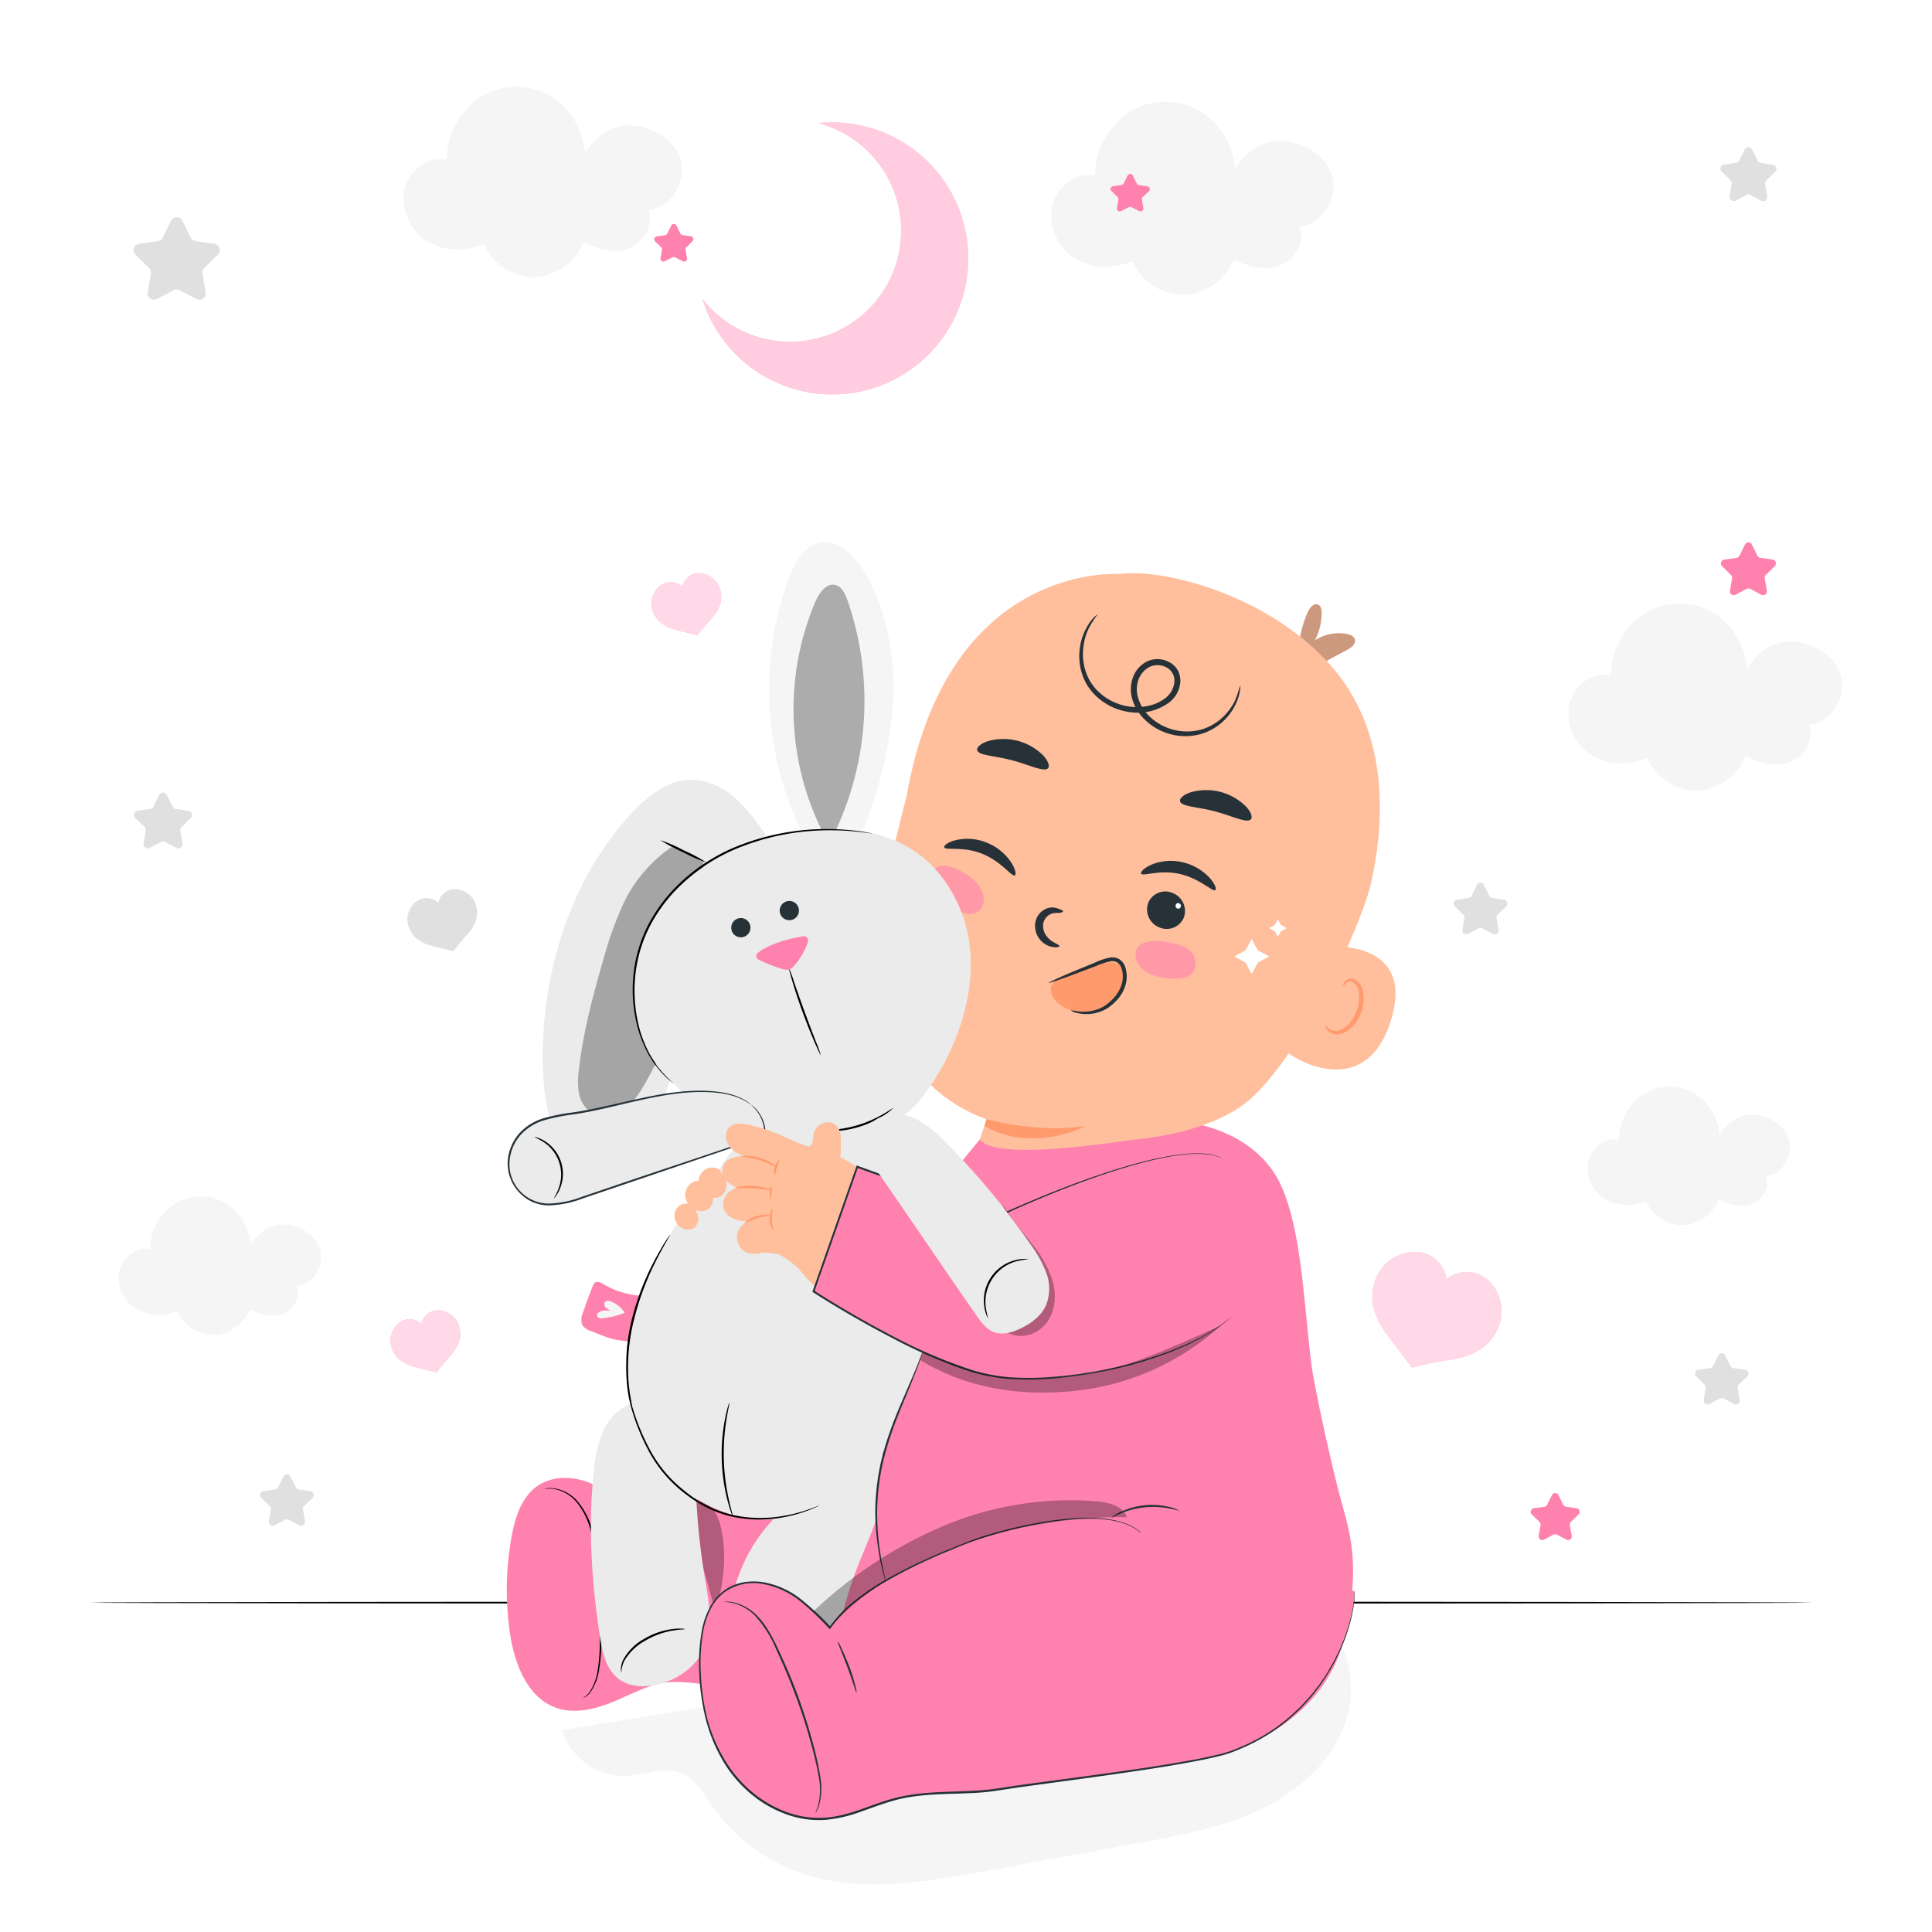 <svg class="animated" id="freepik_stories-happy-baby" xmlns="http://www.w3.org/2000/svg" viewBox="0 0 500 500" version="1.1" xmlns:xlink="http://www.w3.org/1999/xlink" xmlns:svgjs="http://svgjs.com/svgjs"><style>svg#freepik_stories-happy-baby:not(.animated) .animable {opacity: 0;}svg#freepik_stories-happy-baby.animated #freepik--background-complete--inject-2 {animation: 1s 1 forwards cubic-bezier(.36,-0.01,.5,1.38) slideLeft;animation-delay: 0s;}svg#freepik_stories-happy-baby.animated #freepik--Clouds--inject-2 {animation: 2.8s 1 forwards cubic-bezier(.36,-0.01,.5,1.38) fadeIn;animation-delay: -0.1s;opacity: 0}svg#freepik_stories-happy-baby.animated #freepik--Character--inject-2 {animation: 1s 1 forwards cubic-bezier(.36,-0.01,.5,1.38) zoomOut;animation-delay: 0s;}            @keyframes slideLeft {                0% {                    opacity: 0;                    transform: translateX(-30px);                }                100% {                    opacity: 1;                    transform: translateX(0);                }            }                    @keyframes fadeIn {                0% {                    opacity: 0;                }                100% {                    opacity: 1;                }            }                    @keyframes zoomOut {                0% {                    opacity: 0;                    transform: scale(1.5);                }                100% {                    opacity: 1;                    transform: scale(1);                }            }        </style><g id="freepik--background-complete--inject-2" class="animable" style="transform-origin: 253.739px 255.082px;"><path d="M338.57,416.28,145.42,447.75a17.05,17.05,0,0,0,17,11.87c4.51-.29,9.12-2.41,13.38-.91,4,1.39,6.23,5.41,8.64,8.85a46.92,46.92,0,0,0,23,17.25c15,5.17,31.52,2.36,47.16-.51l40.53-7.42c10.74-2,21.64-4,31.46-8.76s18.6-12.75,21.86-23.18S348.07,421.66,338.57,416.28Z" style="fill: rgb(245, 245, 245); transform-origin: 247.52px 451.985px;" id="ele7wo1s2849" class="animable"></path><path d="M344.93,46.34c-1-5.65-7.5-9.74-13-9.86s-9.13,2.52-12.26,7.25v.16A19.56,19.56,0,0,0,311,29a17.79,17.79,0,0,0-18.37-.19,19.83,19.83,0,0,0-9.26,16.73c-4.91-1.19-10.19,2.93-11.18,8.13A13.24,13.24,0,0,0,278.46,67c4.37,2.61,9.91,2.56,14.62.63a14.55,14.55,0,0,0,13.22,8.68,14.84,14.84,0,0,0,13-9.18c3.66,1.86,7.94,3,11.8,1.62s6.78-6.16,5.19-10.1C341.78,58.34,346,52,344.93,46.34Z" style="fill: rgb(245, 245, 245); transform-origin: 308.569px 51.33px;" id="el85uk1dzbws9" class="animable"></path><path d="M476.61,175.62c-1-5.47-7.27-9.44-12.58-9.56s-8.84,2.44-11.89,7v.15a19,19,0,0,0-8.42-14.45,17.26,17.26,0,0,0-17.81-.18,19.21,19.21,0,0,0-9,16.22c-4.76-1.16-9.88,2.83-10.83,7.88a12.82,12.82,0,0,0,6.07,12.9c4.24,2.53,9.61,2.47,14.17.61a14.1,14.1,0,0,0,12.81,8.41,14.39,14.39,0,0,0,12.62-8.9c3.54,1.81,7.7,2.94,11.44,1.57s6.57-6,5-9.79C473.56,187.26,477.61,181.09,476.61,175.62Z" style="fill: rgb(245, 245, 245); transform-origin: 441.349px 180.397px;" id="elmll28n5tupk" class="animable"></path><path d="M463.14,295.56c-.74-4.06-5.39-7-9.32-7.08s-6.54,1.81-8.8,5.21v.11a14.06,14.06,0,0,0-6.24-10.7A12.78,12.78,0,0,0,425.6,283,14.24,14.24,0,0,0,419,295c-3.52-.86-7.31,2.1-8,5.83a9.49,9.49,0,0,0,4.49,9.56,11.91,11.91,0,0,0,10.5.45,10.43,10.43,0,0,0,9.48,6.23,10.65,10.65,0,0,0,9.34-6.59c2.63,1.33,5.7,2.17,8.47,1.16s4.87-4.42,3.73-7.25C460.88,304.17,463.88,299.61,463.14,295.56Z" style="fill: rgb(245, 245, 245); transform-origin: 437.072px 299.145px;" id="elofwe7ufeiwe" class="animable"></path><path d="M83,324c-.74-4.05-5.38-7-9.31-7.08s-6.55,1.81-8.8,5.21v.11a14.07,14.07,0,0,0-6.23-10.7,12.8,12.8,0,0,0-13.19-.14,14.26,14.26,0,0,0-6.65,12c-3.52-.86-7.31,2.1-8,5.84a9.51,9.51,0,0,0,4.5,9.55,11.89,11.89,0,0,0,10.49.45,10.44,10.44,0,0,0,9.49,6.23,10.65,10.65,0,0,0,9.34-6.59c2.62,1.34,5.7,2.17,8.47,1.16s4.86-4.42,3.72-7.24C80.77,332.63,83.78,328.06,83,324Z" style="fill: rgb(245, 245, 245); transform-origin: 56.92px 327.555px;" id="elrqlu1q4bsj" class="animable"></path><path d="M176.34,42.21c-1-5.57-7.4-9.6-12.8-9.72s-9,2.48-12.1,7.15v.16a19.32,19.32,0,0,0-8.57-14.71,17.56,17.56,0,0,0-18.13-.19,19.56,19.56,0,0,0-9.13,16.51c-4.84-1.18-10.05,2.88-11,8a13.06,13.06,0,0,0,6.17,13.13c4.32,2.57,9.78,2.51,14.43.62a14.36,14.36,0,0,0,13,8.56,14.65,14.65,0,0,0,12.83-9.06c3.61,1.84,7.84,3,11.64,1.6s6.69-6.08,5.12-10C173.23,54.05,177.36,47.78,176.34,42.21Z" style="fill: rgb(245, 245, 245); transform-origin: 140.48px 47.097px;" id="elwbuuybw81qh" class="animable"></path><path d="M453.45,38.72l1.41,2.87a1.09,1.09,0,0,0,.81.58l3.16.46a1.08,1.08,0,0,1,.6,1.83l-2.29,2.23a1.06,1.06,0,0,0-.31,1l.54,3.15a1.07,1.07,0,0,1-1.55,1.13L453,50.43a1.1,1.1,0,0,0-1,0l-2.83,1.49a1.07,1.07,0,0,1-1.55-1.13l.54-3.15a1.08,1.08,0,0,0-.31-1l-2.29-2.23a1.07,1.07,0,0,1,.59-1.83l3.17-.46a1.05,1.05,0,0,0,.8-.58l1.42-2.87A1.07,1.07,0,0,1,453.45,38.72Z" style="fill: rgb(224, 224, 224); transform-origin: 452.489px 45.099px;" id="elg62upf4j3eu" class="animable"></path><path d="M43.18,205.76l1.46,3a1.11,1.11,0,0,0,.84.6l3.27.48a1.11,1.11,0,0,1,.62,1.89L47,214a1.11,1.11,0,0,0-.32,1l.56,3.26a1.11,1.11,0,0,1-1.61,1.17l-2.93-1.54a1.1,1.1,0,0,0-1,0l-2.93,1.54a1.11,1.11,0,0,1-1.61-1.17l.56-3.26a1.08,1.08,0,0,0-.31-1L35,211.7a1.11,1.11,0,0,1,.61-1.89l3.27-.48a1.08,1.08,0,0,0,.84-.6l1.46-3A1.11,1.11,0,0,1,43.18,205.76Z" style="fill: rgb(224, 224, 224); transform-origin: 42.184px 212.337px;" id="el61q1zzz0yqa" class="animable"></path><path d="M47.2,57.1l2.18,4.41a1.66,1.66,0,0,0,1.24.9l4.86.7a1.65,1.65,0,0,1,.91,2.81l-3.52,3.43a1.64,1.64,0,0,0-.47,1.46l.83,4.84a1.64,1.64,0,0,1-2.39,1.73L46.49,75.1a1.6,1.6,0,0,0-1.53,0l-4.35,2.28a1.64,1.64,0,0,1-2.39-1.73l.84-4.84a1.65,1.65,0,0,0-.48-1.46l-3.52-3.43A1.65,1.65,0,0,1,36,63.11l4.87-.7a1.68,1.68,0,0,0,1.24-.9l2.17-4.41A1.65,1.65,0,0,1,47.2,57.1Z" style="fill: rgb(224, 224, 224); transform-origin: 45.727px 66.897px;" id="elf8tp9wfot6d" class="animable"></path><path d="M75.21,382.18l1.35,2.73a1,1,0,0,0,.77.56l3,.44a1,1,0,0,1,.56,1.73l-2.18,2.13a1,1,0,0,0-.29.9l.51,3a1,1,0,0,1-1.47,1.07l-2.7-1.41a1,1,0,0,0-1,0l-2.69,1.41a1,1,0,0,1-1.48-1.07l.52-3a1,1,0,0,0-.3-.9l-2.18-2.13a1,1,0,0,1,.57-1.73l3-.44a1,1,0,0,0,.77-.56l1.35-2.73A1,1,0,0,1,75.21,382.18Z" style="fill: rgb(224, 224, 224); transform-origin: 74.26px 388.191px;" id="ele6jzbjl5mxq" class="animable"></path><path d="M384.09,229.11l1.35,2.73a1,1,0,0,0,.77.56l3,.44a1,1,0,0,1,.57,1.73l-2.18,2.13a1,1,0,0,0-.3.9l.52,3a1,1,0,0,1-1.48,1.07l-2.69-1.41a1,1,0,0,0-1,0l-2.7,1.41a1,1,0,0,1-1.47-1.07l.51-3a1,1,0,0,0-.29-.9l-2.18-2.13a1,1,0,0,1,.56-1.73l3-.44a1,1,0,0,0,.77-.56l1.35-2.73A1,1,0,0,1,384.09,229.11Z" style="fill: rgb(224, 224, 224); transform-origin: 383.149px 235.121px;" id="elhgtu9nh46ub" class="animable"></path><path d="M446.49,350.77l1.35,2.73a1,1,0,0,0,.76.56l3,.44a1,1,0,0,1,.57,1.74L450,358.36a1,1,0,0,0-.29.9l.51,3a1,1,0,0,1-1.48,1.08l-2.69-1.42a1,1,0,0,0-.95,0l-2.69,1.42a1,1,0,0,1-1.48-1.08l.51-3a1,1,0,0,0-.29-.9L439,356.24a1,1,0,0,1,.57-1.74l3-.44a1,1,0,0,0,.76-.56l1.35-2.73A1,1,0,0,1,446.49,350.77Z" style="fill: rgb(224, 224, 224); transform-origin: 445.585px 356.836px;" id="elgl9j4gsubzo" class="animable"></path><path d="M122.93,233.56a5.59,5.59,0,0,0-2.25-2.56,5.44,5.44,0,0,0-3.22-.89,4.47,4.47,0,0,0-3.12,1.61,4.55,4.55,0,0,0-.91,1.92,4.39,4.39,0,0,0-1.65-1,4.5,4.5,0,0,0-3.5.31,5.48,5.48,0,0,0-2.24,2.47,5.7,5.7,0,0,0-.54,3.37,6.87,6.87,0,0,0,2,3.84,9.87,9.87,0,0,0,4.11,2.1c2.49.66,5.73,1.44,5.73,1.44s1.84-2.44,3.59-4.32a9.94,9.94,0,0,0,2.35-4A6.89,6.89,0,0,0,122.93,233.56Z" style="fill: rgb(224, 224, 224); transform-origin: 114.456px 238.138px;" id="elwtl3j7b1id" class="animable"></path></g><g id="freepik--Floor--inject-2" class="animable" style="transform-origin: 246.145px 414.76px;"><path d="M469.05,414.76c0,.15-99.81.26-222.9.26s-222.91-.11-222.91-.26,99.78-.26,222.91-.26S469.05,414.62,469.05,414.76Z" id="elhq5o6u9uom" class="animable" style="transform-origin: 246.145px 414.76px;"></path></g><g id="freepik--Stars--inject-2" class="animable" style="transform-origin: 314.456px 221.783px;"><path d="M453.42,141l1.38,2.79a1,1,0,0,0,.79.57l3.08.45a1,1,0,0,1,.57,1.77L457,148.78a1,1,0,0,0-.29.92l.52,3.07a1,1,0,0,1-1.51,1.1L453,152.42a1,1,0,0,0-1,0l-2.75,1.45a1,1,0,0,1-1.52-1.1l.53-3.07a1,1,0,0,0-.3-.92l-2.23-2.18a1,1,0,0,1,.58-1.77l3.08-.45a1.06,1.06,0,0,0,.79-.57l1.37-2.79A1,1,0,0,1,453.42,141Z" style="fill: #FF81AE; transform-origin: 452.485px 147.202px;" id="elymmpb7n7iem" class="animable"></path><path d="M175.07,58.43l1,2a.76.76,0,0,0,.56.41l2.19.32a.74.74,0,0,1,.41,1.26L177.62,64a.74.74,0,0,0-.21.65l.38,2.18a.74.74,0,0,1-1.08.78l-2-1a.76.76,0,0,0-.69,0l-2,1a.74.74,0,0,1-1.07-.78l.37-2.18a.74.74,0,0,0-.21-.65l-1.58-1.55a.74.74,0,0,1,.41-1.26l2.19-.32a.73.73,0,0,0,.55-.41l1-2A.74.74,0,0,1,175.07,58.43Z" style="fill: #FF81AE; transform-origin: 174.38px 62.829px;" id="el9793rbsabbm" class="animable"></path><path d="M293.19,45.5l1,2a.76.76,0,0,0,.56.41l2.19.31a.74.74,0,0,1,.41,1.27L295.74,51a.76.76,0,0,0-.21.66l.38,2.18a.75.75,0,0,1-1.08.78l-2-1a.76.76,0,0,0-.69,0l-2,1a.74.74,0,0,1-1.07-.78l.37-2.18a.74.74,0,0,0-.21-.66l-1.58-1.54a.74.74,0,0,1,.41-1.27l2.19-.31a.73.73,0,0,0,.55-.41l1-2A.74.74,0,0,1,293.19,45.5Z" style="fill: #FF81AE; transform-origin: 292.5px 49.851px;" id="el0ie5mky9cs7g" class="animable"></path><path d="M403.32,386.92l1.24,2.51a1,1,0,0,0,.7.51l2.77.4a.93.93,0,0,1,.51,1.59l-2,1.95a1,1,0,0,0-.27.83l.48,2.75a.94.94,0,0,1-1.36,1l-2.47-1.3a1,1,0,0,0-.87,0l-2.47,1.3a.94.94,0,0,1-1.36-1l.47-2.75a.93.93,0,0,0-.27-.83l-2-1.95a.94.94,0,0,1,.52-1.59l2.77-.4a1,1,0,0,0,.7-.51l1.24-2.51A.93.93,0,0,1,403.32,386.92Z" style="fill: #FF81AE; transform-origin: 402.486px 392.483px;" id="el3v7x66gkejs" class="animable"></path></g><g id="freepik--Moon--inject-2" class="animable" style="transform-origin: 216.175px 66.878px;"><path d="M211.88,31.86h-.11a28.76,28.76,0,1,1-30,45.48,35.2,35.2,0,1,0,30.13-45.49Z" style="fill: #FF81AE; transform-origin: 216.175px 66.878px;" id="el70zyujwc7pr" class="animable"></path><g id="elk8cze7q1qdo"><g style="opacity: 0.6; transform-origin: 216.175px 66.878px;" class="animable" id="el9rj0lbo6nol"><path d="M211.88,31.86h-.11a28.76,28.76,0,1,1-30,45.48,35.2,35.2,0,1,0,30.13-45.49Z" style="fill: rgb(255, 255, 255); transform-origin: 216.175px 66.878px;" id="ellg5eaxj0op" class="animable"></path></g></g></g><g id="freepik--Clouds--inject-2" class="animable" style="transform-origin: 246.022px 173.498px;"><path d="M257.77,137.56c.14,0,.26,9.58.26,21.4s-.12,21.4-.26,21.4-.26-9.58-.26-21.4S257.63,137.56,257.77,137.56Z" id="elpj113ia05be" class="animable" style="transform-origin: 257.77px 158.96px;"></path><path d="M258.69,177.33l1.2,2.44a.91.91,0,0,0,.68.49l2.69.39a.92.92,0,0,1,.51,1.56l-1.95,1.89a.93.93,0,0,0-.26.81l.46,2.67a.91.91,0,0,1-1.32,1l-2.41-1.26a.89.89,0,0,0-.84,0L255,188.54a.91.91,0,0,1-1.32-1l.46-2.67a.9.9,0,0,0-.26-.81L252,182.21a.91.91,0,0,1,.5-1.56l2.69-.39a.91.91,0,0,0,.68-.49l1.21-2.44A.91.91,0,0,1,258.69,177.33Z" style="fill: #FF81AE; transform-origin: 257.879px 182.767px;" id="elz9gj68hihrs" class="animable"></path><path d="M323.34,108.89c-1.82-7-10.62-11.56-17.81-11.28s-11.74,3.85-15.47,10l0,.19a23.86,23.86,0,0,0-47.44,4.87c-6.53-1.11-13.11,4.44-14,11s3.34,13.2,9.29,16.11,13.19,2.41,19.21-.35a18.85,18.85,0,0,0,34.31-2.68c4.95,2,10.66,3.15,15.6,1.1s8.37-8.21,6-13C320.2,124.1,325.16,115.84,323.34,108.89Z" style="fill: rgb(255, 255, 255); transform-origin: 276.11px 118.247px;" id="el7v6d7zmdi1m" class="animable"></path><path d="M323.34,108.89s.13.46.31,1.39a13.59,13.59,0,0,1-.12,4.15,14.31,14.31,0,0,1-2.78,6.07,11.66,11.66,0,0,1-7.69,4.5l.11-.21a8.4,8.4,0,0,1,.19,6.72,11.77,11.77,0,0,1-4.88,5.82,14.7,14.7,0,0,1-8.2,1.78,28.16,28.16,0,0,1-8.88-2.17l.27-.12a19.15,19.15,0,0,1-5.65,8.06A18.92,18.92,0,0,1,257,139.55l.32.1a25.42,25.42,0,0,1-9.06,2.29,20.89,20.89,0,0,1-9.54-1.56,17.46,17.46,0,0,1-7.62-6.35,15.4,15.4,0,0,1-2.7-9.76,13.36,13.36,0,0,1,4.81-9,11.87,11.87,0,0,1,9.52-2.85l-.3.27a24.81,24.81,0,0,1,7.25-18.87,23.09,23.09,0,0,1,8.31-5.26,24.81,24.81,0,0,1,9.35-1.5A23.24,23.24,0,0,1,280,91.14a25.54,25.54,0,0,1,3.28,2.73,25,25,0,0,1,7,13.9l-.38,0v-.25l0-.06a23.39,23.39,0,0,1,6.09-6.94,16.23,16.23,0,0,1,7.67-2.95,18.63,18.63,0,0,1,7.15.46,20.73,20.73,0,0,1,5.57,2.3,16,16,0,0,1,5.9,5.8,11.13,11.13,0,0,1,.86,2c.14.46.2.71.2.71l-.26-.7a11.21,11.21,0,0,0-.89-2,16.17,16.17,0,0,0-5.91-5.67,20.68,20.68,0,0,0-5.53-2.23,18.37,18.37,0,0,0-7.05-.41,15.85,15.85,0,0,0-7.51,2.92,23.18,23.18,0,0,0-6,6.87l0-.12,0,.19-.38,0A23.67,23.67,0,0,0,276,89.42a24,24,0,0,0-8.68-1.89A23.46,23.46,0,0,0,250,94.18a24.34,24.34,0,0,0-7.09,18.47l0,.33-.32-.06a11.34,11.34,0,0,0-9.09,2.75,12.85,12.85,0,0,0-4.63,8.65,14.91,14.91,0,0,0,2.61,9.42,17,17,0,0,0,7.4,6.17,20.46,20.46,0,0,0,9.3,1.53,25.15,25.15,0,0,0,8.88-2.24l.21-.1.11.21a18.46,18.46,0,0,0,28.35,5.23,18.82,18.82,0,0,0,5.56-7.86l.07-.2.2.08a27.26,27.26,0,0,0,8.74,2.16,14.38,14.38,0,0,0,8-1.69,11.56,11.56,0,0,0,4.77-5.63,8.16,8.16,0,0,0-.15-6.48l-.09-.18.2,0a11.49,11.49,0,0,0,7.56-4.35,14.34,14.34,0,0,0,2.79-6A13.09,13.09,0,0,0,323.34,108.89Z" style="fill: rgb(38, 50, 56); transform-origin: 276.061px 118.265px;" id="elvrz47sjego" class="animable"></path><path d="M130.34,150.93c.14,0,.26,9.58.26,21.4s-.12,21.4-.26,21.4-.26-9.58-.26-21.4S130.2,150.93,130.34,150.93Z" id="elgy1mgftiorq" class="animable" style="transform-origin: 130.34px 172.33px;"></path><path d="M85.48,159.86c.15,0,.26,27.08.26,60.48s-.11,60.49-.26,60.49-.26-27.08-.26-60.49S85.34,159.86,85.48,159.86Z" id="el21nndv5aedf" class="animable" style="transform-origin: 85.48px 220.345px;"></path><path d="M175.84,109.67c-2.7-10.36-15.82-17.21-26.52-16.8s-17.5,5.74-23,14.9l0,.28A35.53,35.53,0,0,0,71.67,83.16a36.3,36.3,0,0,0-16,32.15c-9.71-1.66-19.51,6.61-20.8,16.38s5,19.66,13.84,24,19.65,3.59,28.6-.52a28.08,28.08,0,0,0,51.11-4c7.37,3,15.87,4.7,23.23,1.64s12.46-12.23,8.89-19.35C171.16,132.33,178.55,120,175.84,109.67Z" style="fill: rgb(245, 245, 245); transform-origin: 105.553px 123.592px;" id="elu3e2qxz9n8e" class="animable"></path><path d="M175.84,109.67s.18.7.44,2.08a19.78,19.78,0,0,1-.19,6.17,21.56,21.56,0,0,1-4.14,9,19.12,19.12,0,0,1-4.69,4.24,15.94,15.94,0,0,1-6.73,2.42l.11-.21a12.5,12.5,0,0,1,.27,10,17.58,17.58,0,0,1-7.25,8.62,21.86,21.86,0,0,1-12.15,2.63,41.49,41.49,0,0,1-13.2-3.23l.27-.12a28.34,28.34,0,0,1-8.4,12A28.81,28.81,0,0,1,106,169.75a28,28,0,0,1-16.3-2.64,28.68,28.68,0,0,1-12.62-11.83l.32.1a38.2,38.2,0,0,1-13.45,3.4,31.09,31.09,0,0,1-14.15-2.32,26.06,26.06,0,0,1-11.3-9.41,22.75,22.75,0,0,1-4-14.45,19.71,19.71,0,0,1,7.12-13.32,17.54,17.54,0,0,1,14.07-4.23l-.3.27a36.79,36.79,0,0,1,10.76-28A34.39,34.39,0,0,1,78.48,79.5a37,37,0,0,1,13.87-2.22,36.12,36.12,0,0,1,13.14,2.89,37,37,0,0,1,5.69,3.16,39.11,39.11,0,0,1,4.87,4.06A37,37,0,0,1,126.49,108l-.37,0,0-.28v-.06l0-.06a34.67,34.67,0,0,1,9-10.32A24.07,24.07,0,0,1,146.54,93a27.63,27.63,0,0,1,10.62.67,31,31,0,0,1,8.29,3.41,23.84,23.84,0,0,1,8.79,8.61,15,15,0,0,1,1.28,3c.22.69.32,1,.32,1s-.13-.35-.37-1a16.56,16.56,0,0,0-1.32-2.92,24,24,0,0,0-8.8-8.48,31.12,31.12,0,0,0-8.25-3.35,27.6,27.6,0,0,0-10.53-.62,23.84,23.84,0,0,0-11.22,4.37,34.43,34.43,0,0,0-8.91,10.24l0-.12,0,.29-.37,0a36.71,36.71,0,0,0-10.37-20.39,38.19,38.19,0,0,0-4.82-4,36,36,0,0,0-5.62-3.11,35.63,35.63,0,0,0-13-2.83A36.36,36.36,0,0,0,78.64,80,33.62,33.62,0,0,0,66.5,87.68a36.33,36.33,0,0,0-10.6,27.61l0,.33-.32-.06A17,17,0,0,0,42,119.68a19.18,19.18,0,0,0-6.93,13,22.26,22.26,0,0,0,3.9,14.12A25.54,25.54,0,0,0,50,156a30.58,30.58,0,0,0,13.92,2.28,37.66,37.66,0,0,0,13.27-3.34l.21-.1.11.21a28.35,28.35,0,0,0,12.4,11.64,27.51,27.51,0,0,0,16,2.61A28.69,28.69,0,0,0,128.2,151.1l.07-.2.2.08a41.06,41.06,0,0,0,13.06,3.22,21.36,21.36,0,0,0,11.95-2.55,17.15,17.15,0,0,0,7.13-8.42,12.22,12.22,0,0,0-.22-9.71l-.09-.18.2,0a15.59,15.59,0,0,0,6.63-2.35,18.87,18.87,0,0,0,4.65-4.17,21.36,21.36,0,0,0,4.16-8.91,20.39,20.39,0,0,0,.27-6.13c-.11-.69-.22-1.21-.28-1.56Z" style="fill: rgb(38, 50, 56); transform-origin: 105.444px 123.64px;" id="ely7tq88swnqa" class="animable"></path><path d="M87,279.52l2.18,4.42a1.66,1.66,0,0,0,1.24.9l4.87.71a1.65,1.65,0,0,1,.92,2.81l-3.53,3.43a1.63,1.63,0,0,0-.47,1.46l.83,4.86a1.64,1.64,0,0,1-2.39,1.73l-4.36-2.29a1.67,1.67,0,0,0-1.54,0l-4.35,2.29A1.64,1.64,0,0,1,78,298.11l.83-4.86a1.66,1.66,0,0,0-.48-1.46l-3.52-3.43a1.65,1.65,0,0,1,.91-2.81l4.87-.71a1.66,1.66,0,0,0,1.24-.9L84,279.52A1.65,1.65,0,0,1,87,279.52Z" style="fill: #FF81AE; transform-origin: 85.519px 289.299px;" id="el2e4qxx8ru3k" class="animable"></path><path d="M131.16,191.72l1.2,2.43a.9.9,0,0,0,.68.5l2.69.39a.91.91,0,0,1,.51,1.55l-2,1.9a.92.92,0,0,0-.26.8l.46,2.68a.91.91,0,0,1-1.32,1l-2.41-1.27a.89.89,0,0,0-.84,0l-2.41,1.27a.91.91,0,0,1-1.32-1l.46-2.68a.89.89,0,0,0-.26-.8l-1.94-1.9A.91.91,0,0,1,125,195l2.69-.39a.9.9,0,0,0,.68-.5l1.21-2.43A.91.91,0,0,1,131.16,191.72Z" style="fill: #FF81AE; transform-origin: 130.303px 197.16px;" id="elw6979dawuhs" class="animable"></path><path d="M422,114.44c.15,0,.26,29.92.26,66.83s-.11,66.84-.26,66.84-.26-29.92-.26-66.84S421.84,114.44,422,114.44Z" id="el6ul5ljlq3pd" class="animable" style="transform-origin: 422px 181.275px;"></path><path d="M423.46,250.51l2.18,4.42a1.66,1.66,0,0,0,1.24.9l4.87.71a1.65,1.65,0,0,1,.92,2.81l-3.53,3.43a1.63,1.63,0,0,0-.47,1.46l.83,4.86a1.64,1.64,0,0,1-2.39,1.73l-4.36-2.29a1.65,1.65,0,0,0-1.53,0l-4.36,2.29a1.64,1.64,0,0,1-2.39-1.73l.83-4.86a1.68,1.68,0,0,0-.47-1.46l-3.53-3.43a1.65,1.65,0,0,1,.91-2.81l4.88-.71a1.68,1.68,0,0,0,1.24-.9l2.18-4.42A1.65,1.65,0,0,1,423.46,250.51Z" style="fill: #FF81AE; transform-origin: 421.984px 260.312px;" id="el54h2fseligv" class="animable"></path><path d="M335.09,75c2.35-9,13.72-14.92,23-14.56s15.16,5,20,12.91l0,.25a30.81,30.81,0,0,1,61.26,6.29c8.42-1.44,16.91,5.73,18,14.2s-4.32,17-12,20.79-17,3.11-24.79-.45a24.34,24.34,0,0,1-44.3-3.46c-6.39,2.63-13.76,4.08-20.14,1.42s-10.8-10.6-7.71-16.77C339.16,94.65,332.75,84,335.09,75Z" style="fill: rgb(245, 245, 245); transform-origin: 396.048px 87.07px;" id="elyqmonqs4r8i" class="animable"></path><path d="M335.09,75a3.86,3.86,0,0,1-.07.46c0,.3-.15.75-.24,1.35a17.83,17.83,0,0,0,.24,5.32,18.52,18.52,0,0,0,3.61,7.71,16.28,16.28,0,0,0,4,3.61,13.44,13.44,0,0,0,5.74,2l.2,0-.09.18a10.57,10.57,0,0,0-.19,8.4,14.82,14.82,0,0,0,6.17,7.29,18.58,18.58,0,0,0,10.35,2.21,35.61,35.61,0,0,0,11.31-2.8l.2-.08.07.2a24.87,24.87,0,0,0,19.29,15.75,23.82,23.82,0,0,0,13.87-2.26,24.49,24.49,0,0,0,10.73-10.08l.11-.2.21.09a32.54,32.54,0,0,0,11.49,2.9,26.55,26.55,0,0,0,12.05-2,22.1,22.1,0,0,0,9.58-8,19.28,19.28,0,0,0,3.38-12.22,16.62,16.62,0,0,0-6-11.21,14.73,14.73,0,0,0-11.8-3.56l-.32.06,0-.33A31.47,31.47,0,0,0,429.85,56a29.29,29.29,0,0,0-10.51-6.69,31.66,31.66,0,0,0-11.86-1.91,31,31,0,0,0-11.23,2.45,31.41,31.41,0,0,0-4.87,2.69A32.66,32.66,0,0,0,387.21,56a31.78,31.78,0,0,0-9,17.65l-.37,0,0-.24,0,.11a29.88,29.88,0,0,0-7.72-8.87,20.61,20.61,0,0,0-9.72-3.78,23.73,23.73,0,0,0-9.11.53,27,27,0,0,0-7.15,2.89,20.82,20.82,0,0,0-7.63,7.35,14.38,14.38,0,0,0-1.15,2.53c-.21.6-.33.9-.33.9s.09-.31.28-.91a12.82,12.82,0,0,1,1.11-2.57,20.63,20.63,0,0,1,7.61-7.48,27.85,27.85,0,0,1,7.19-3,24.25,24.25,0,0,1,9.22-.58,20.88,20.88,0,0,1,9.88,3.81,29.87,29.87,0,0,1,7.84,9l0,0v.06l0,.25-.37,0a32.14,32.14,0,0,1,9.06-17.91,33.65,33.65,0,0,1,4.22-3.52,32.37,32.37,0,0,1,4.94-2.74,31.47,31.47,0,0,1,11.39-2.51,32.2,32.2,0,0,1,12,1.93,29.57,29.57,0,0,1,10.7,6.79,31.93,31.93,0,0,1,9.34,24.29l-.3-.27a15.27,15.27,0,0,1,12.23,3.67,17.18,17.18,0,0,1,6.18,11.57,19.79,19.79,0,0,1-3.47,12.55,22.55,22.55,0,0,1-9.81,8.17,26.79,26.79,0,0,1-12.28,2,32.91,32.91,0,0,1-11.67-3l.33-.1a25,25,0,0,1-11,10.27,24.28,24.28,0,0,1-14.15,2.29,25,25,0,0,1-12.32-5.69A24.71,24.71,0,0,1,376,111.05l.28.12a36,36,0,0,1-11.45,2.8,18.9,18.9,0,0,1-10.55-2.29A15.15,15.15,0,0,1,348,104.2a10.83,10.83,0,0,1,.24-8.63l.11.2a13.88,13.88,0,0,1-5.85-2.1A16.33,16.33,0,0,1,338.46,90a18.56,18.56,0,0,1-3.59-7.82,17.15,17.15,0,0,1-.16-5.35C334.94,75.62,335.09,75,335.09,75Z" style="fill: rgb(38, 50, 56); transform-origin: 396.082px 87.16px;" id="els1z04dlbwsc" class="animable"></path><path d="M377.94,113c.14,0,.26,13.38.26,29.88s-.12,29.89-.26,29.89-.26-13.38-.26-29.89S377.8,113,377.94,113Z" id="elblt6lokrc9b" class="animable" style="transform-origin: 377.94px 142.885px;"></path><path d="M378.86,169.79l1.2,2.43a.9.9,0,0,0,.68.5l2.69.39a.91.91,0,0,1,.51,1.55l-1.95,1.9a.92.92,0,0,0-.26.8l.46,2.68a.91.91,0,0,1-1.32,1l-2.41-1.26a.89.89,0,0,0-.84,0L375.21,181a.91.91,0,0,1-1.32-1l.46-2.68a.89.89,0,0,0-.26-.8l-1.94-1.9a.91.91,0,0,1,.5-1.55l2.69-.39a.88.88,0,0,0,.68-.5l1.21-2.43A.91.91,0,0,1,378.86,169.79Z" style="fill: #FF81AE; transform-origin: 378.044px 175.207px;" id="elhxcz4htvfep" class="animable"></path></g><g id="freepik--Character--inject-2" class="animable animator-active" style="transform-origin: 246.16px 305.676px;"><path d="M347.45,389.73c-2.77-9.7-7.44-31.59-8.06-36.57-2.1-16.82-2.65-39.32-9.84-49.92-8-11.76-23-13.06-27.11-13.59s-45.36,1.13-45.36,1.13-20.74,23.5-26,37.23-6.78,76.3-6.78,76.3l2.35,19,97.93,27.38s18.18-7.48,22.88-25.43S349.83,398.1,347.45,389.73Z" style="fill: #FF81AE; transform-origin: 287.24px 370.118px;" id="elrb3glujbrme" class="animable"></path><path d="M224,387.17c-16.22-9.42-48.3-.08-57.48,8.48-3.54-4.16-7.21-8.41-12-11s-11.1-3.17-15.55,0c-4,2.88-5.65,8-6.54,12.9a76.89,76.89,0,0,0-.41,25.37c1.18,7.84,4.55,16.56,12.06,19.11,4.28,1.45,9,.52,13.23-1.07s8.2-3.82,12.53-5.08c12.77-3.73,49.45,12,65.86,5Z" style="fill: #FF81AE; transform-origin: 183.431px 412.618px;" id="elb0nisf32uin" class="animable"></path><path d="M150.81,439.45a6,6,0,0,0,1.82-1.6,14.25,14.25,0,0,0,2.14-6.25c.84-5.6.5-13.49-.28-22.11-.2-2.16-.42-4.27-.64-6.3s-.4-4-.75-5.83A18.39,18.39,0,0,0,149,388.5a10.17,10.17,0,0,0-5.69-3.18,11,11,0,0,0-2.45,0,2.74,2.74,0,0,1,.63-.15,7.17,7.17,0,0,1,1.84,0,10,10,0,0,1,5.93,3.13,18.35,18.35,0,0,1,4.28,9c.37,1.86.54,3.83.79,5.86s.45,4.15.65,6.31c.78,8.64,1.07,16.56.12,22.22a14,14,0,0,1-2.34,6.32,5.2,5.2,0,0,1-1.39,1.22A3.43,3.43,0,0,1,150.81,439.45Z" id="el7xtqqoapho5" class="animable" style="transform-origin: 148.279px 412.28px;"></path><g id="elf4qa2jdnexr"><g style="opacity: 0.3; transform-origin: 182.65px 402.688px;" class="animable" id="elx4a313ygtc"><path d="M185.6,415.6c1.76-6.64,2.53-13.69.94-20.38a10.84,10.84,0,0,0-2.3-4.93,4.87,4.87,0,0,0-5-1.54,2.17,2.17,0,0,0-1,.68,3,3,0,0,0-.08,2.63l6.93,24.74c.35-.7.7-1.4,1-2.1" id="el7083czreqyh" class="animable" style="transform-origin: 182.65px 402.688px;"></path></g></g><path d="M336.12,167.47a28,28,0,0,1,2.36-9.12c.5-1.12,1.62-2.41,2.71-1.84.71.37.85,1.32.85,2.13a16,16,0,0,1-1.71,7.05,11.38,11.38,0,0,1,8.18-1.63c.9.17,1.91.58,2.13,1.46.3,1.15-.93,2.08-2,2.65q-4.7,2.54-9.41,5.05" style="fill: rgb(255, 191, 157); transform-origin: 343.403px 164.795px;" id="el4vhhlupkj17" class="animable"></path><g id="ela4rgge9dvd8"><g style="opacity: 0.2; transform-origin: 343.403px 164.795px;" class="animable" id="elqo2tl79vul"><path d="M350.64,165.52c-.22-.88-1.23-1.29-2.13-1.46a11.38,11.38,0,0,0-8.18,1.63,16,16,0,0,0,1.71-7.05c0-.81-.14-1.76-.85-2.13-1.09-.57-2.21.72-2.71,1.84a28,28,0,0,0-2.36,9.12l3.13,5.75q4.71-2.52,9.41-5.05C349.71,167.6,350.94,166.67,350.64,165.52Z" id="elj1ezof6r2b" class="animable" style="transform-origin: 343.403px 164.795px;"></path></g></g><path d="M345.13,173.07c-15.86-18.73-43.38-26-55.35-24.55-.71.09-44.49-3.11-55.15,57.48,0,0-6.46,25.36-6.79,28.3,0,.26-.12.67-.24,1.21-4.53,19.75,4.46,45.85,27.69,54.14l19,4.63c13.63,2.76,36.34,0,47.61-8.48,13.67-10.31,30.48-45.74,33.08-57.9C357.37,216.91,361,191.8,345.13,173.07Z" style="fill: rgb(255, 191, 157); transform-origin: 291.791px 221.826px;" id="eldcregeyvl54" class="animable"></path><path d="M342.12,245c.62-.08,24.71-2.58,17.79,19.27s-26.81,8.61-26.65,8S342.12,245,342.12,245Z" style="fill: rgb(255, 191, 157); transform-origin: 347.208px 260.837px;" id="elswo3e3cpla" class="animable"></path><path d="M343.08,265.41c.09,0,.23.29.64.67a3,3,0,0,0,2.13.72c1.95-.08,4.29-2.38,5.31-5.33a10.13,10.13,0,0,0,.5-4.36,3.54,3.54,0,0,0-1.46-2.89,1.54,1.54,0,0,0-1.95.25c-.36.39-.36.76-.46.76s-.27-.39.08-1a1.93,1.93,0,0,1,1-.83,2.3,2.3,0,0,1,1.72.09,4.25,4.25,0,0,1,2.19,3.5,10.25,10.25,0,0,1-.46,4.91c-1.16,3.28-3.84,5.85-6.44,5.78a3.21,3.21,0,0,1-2.49-1.26C343,265.82,343,265.42,343.08,265.41Z" style="fill: rgb(255, 154, 108); transform-origin: 347.966px 260.478px;" id="el5l1tf7ibh85" class="animable"></path><path d="M244.37,219.3c.33.84,4.88-.35,9.86,1.67s7.62,6,8.41,5.58c.37-.16.23-1.49-.9-3.29a13.65,13.65,0,0,0-6.43-5.21,13.12,13.12,0,0,0-8.15-.57C245.16,218,244.2,218.92,244.37,219.3Z" style="fill: rgb(38, 50, 56); transform-origin: 253.587px 221.832px;" id="ele8qu7fygwmu" class="animable"></path><path d="M295.33,226.11c.46.77,4.77-1.13,10,.07s8.48,4.68,9.19,4.17c.35-.22,0-1.51-1.41-3.1a13.67,13.67,0,0,0-7.18-4.13,13.14,13.14,0,0,0-8.13.74C295.91,224.73,295.1,225.76,295.33,226.11Z" style="fill: rgb(38, 50, 56); transform-origin: 304.969px 226.595px;" id="elrikz9i52hot" class="animable"></path><path d="M305.39,207.38c.44,1.42,4.54,1.4,9.09,2.62s8.18,3.09,9.24,2.06c.48-.51.12-1.82-1.24-3.31a14.56,14.56,0,0,0-14.42-3.68C306.15,205.73,305.21,206.71,305.39,207.38Z" style="fill: rgb(38, 50, 56); transform-origin: 314.645px 208.417px;" id="el3lgtzuu5r3d" class="animable"></path><path d="M252.89,194.16c.44,1.41,4.54,1.39,9.1,2.62s8.17,3.08,9.23,2.05c.49-.51.12-1.82-1.23-3.31a14.59,14.59,0,0,0-14.43-3.68C253.66,192.51,252.71,193.48,252.89,194.16Z" style="fill: rgb(38, 50, 56); transform-origin: 262.148px 195.189px;" id="eltbopj9je7u" class="animable"></path><path d="M274.18,244.85c0,.26-1.06.54-2.68,0a5.69,5.69,0,0,1-2.45-1.8,5.62,5.62,0,0,1-1.18-3.66,4.8,4.8,0,0,1,1.76-3.54,4.37,4.37,0,0,1,3.05-1,6.82,6.82,0,0,1,1.8.56c.35.14.59.2.63.34s-.17.37-.67.47-1.19,0-1.75.11a3.33,3.33,0,0,0-2.74,3.13,4.43,4.43,0,0,0,.66,2.46,5.89,5.89,0,0,0,1.57,1.61C273.29,244.27,274.21,244.55,274.18,244.85Z" style="fill: rgb(38, 50, 56); transform-origin: 271.49px 240.001px;" id="elnpcpg2lnibk" class="animable"></path><path d="M289.38,249.42a3,3,0,0,1,1.64,1.73,5.31,5.31,0,0,1,0,3.28,9.24,9.24,0,0,1-2.34,4,11.6,11.6,0,0,1-10.73,3.2,9.16,9.16,0,0,1-4.13-2,5.32,5.32,0,0,1-1.76-2.77,3,3,0,0,1,.42-2.34c.91-1.31,2.5-1.93,3.93-2.56s2.81-1.13,4-1.49,2.66-.66,4.2-1S287.9,248.82,289.38,249.42Z" style="fill: rgb(255, 154, 108); transform-origin: 281.63px 255.487px;" id="eljwb8ug979f" class="animable"></path><g id="ely6jthy7pw88"><g style="opacity: 0.6; transform-origin: 301.654px 248.401px;" class="animable" id="elz32q7l3hlaf"><path d="M296.9,243.8a3.26,3.26,0,0,0-3,2.77,4.78,4.78,0,0,0,1.49,4,9.59,9.59,0,0,0,4.53,2.24,16.17,16.17,0,0,0,5.41.41c1.6-.15,3.23-.62,3.9-2.55a4.36,4.36,0,0,0-.13-3c-1-2.45-3.28-3-5.61-3.55-2-.45-4.71-.93-6.56-.32" style="fill: #FF81AE; transform-origin: 301.654px 248.401px;" id="elh5d811xwg" class="animable"></path></g></g><g id="elhi1hcattlwq"><g style="opacity: 0.6; transform-origin: 247.538px 230.265px;" class="animable" id="ellmipk1zosgn"><path d="M250.12,236.34A3.27,3.27,0,0,0,254,235a4.75,4.75,0,0,0,.21-4.3,9.49,9.49,0,0,0-3.27-3.84,16.42,16.42,0,0,0-4.82-2.51c-1.53-.48-3.21-.69-4.59.82a4.4,4.4,0,0,0-1.08,2.84c0,2.65,1.82,4.08,3.77,5.47,1.68,1.21,4,2.71,5.91,2.88" style="fill: #FF81AE; transform-origin: 247.538px 230.265px;" id="elnhcmlmtqjub" class="animable"></path></g></g><path d="M320.94,177.41a2.67,2.67,0,0,1,0,1.1,12.41,12.41,0,0,1-.84,3.05,14.91,14.91,0,0,1-2.69,4.24,14.37,14.37,0,0,1-5.5,3.79,14.57,14.57,0,0,1-8.1.62,14.89,14.89,0,0,1-8.14-4.59,12.26,12.26,0,0,1-2.58-4.49,8.87,8.87,0,0,1,0-5.49,7.53,7.53,0,0,1,3.67-4.42,6.4,6.4,0,0,1,6,.22,5.42,5.42,0,0,1,2.18,2.29,5.74,5.74,0,0,1,.5,3.06,7.37,7.37,0,0,1-2.85,5,13.7,13.7,0,0,1-10,2.53,15.8,15.8,0,0,1-8.52-3.8,14.63,14.63,0,0,1-2.76-3.28,14.87,14.87,0,0,1-1.51-3.64,15.93,15.93,0,0,1-.49-3.52,15.58,15.58,0,0,1,.28-3.15,14.77,14.77,0,0,1,1.72-4.71,14.47,14.47,0,0,1,1-1.53c.34-.39.62-.74.88-1,.54-.49.83-.73.87-.69a29.84,29.84,0,0,0-2.23,3.49,15,15,0,0,0-1.4,4.57,15.84,15.84,0,0,0-.15,3,16.24,16.24,0,0,0,.56,3.27,13.79,13.79,0,0,0,1.48,3.3,13.35,13.35,0,0,0,2.58,2.93,14.56,14.56,0,0,0,7.84,3.35,13.57,13.57,0,0,0,4.61-.28,10.85,10.85,0,0,0,4.29-2,5.92,5.92,0,0,0,2.27-4,3.83,3.83,0,0,0-1.92-3.84,4.85,4.85,0,0,0-4.5-.18,6,6,0,0,0-2.92,3.52,7.36,7.36,0,0,0,0,4.57,11.13,11.13,0,0,0,2.24,4,14,14,0,0,0,14.78,3.89,14,14,0,0,0,5.25-3.36,15.63,15.63,0,0,0,2.77-3.89A38.91,38.91,0,0,0,320.94,177.41Z" style="fill: rgb(38, 50, 56); transform-origin: 300.153px 174.757px;" id="elk719ztdiv3b" class="animable"></path><path d="M255.29,289.65l-1.7,5.22c5,7.21,53.16-2.24,53.16-2.24C309.06,289.72,255.29,289.65,255.29,289.65Z" style="fill: rgb(255, 191, 157); transform-origin: 280.206px 293.616px;" id="elabqbgrn95u" class="animable"></path><path d="M255.29,289.65s13.23,3.77,25.8,1.69a30.94,30.94,0,0,1-18.7,2.87,24.66,24.66,0,0,1-7.55-2.75l.45-1.81" style="fill: rgb(255, 154, 108); transform-origin: 267.965px 292.124px;" id="el2r71pa0ifwq" class="animable"></path><polygon points="331.52 239.4 332.99 240.21 331.52 241.01 330.71 242.48 329.91 241.01 328.43 240.21 329.91 239.4 330.71 237.93 331.52 239.4" style="fill: rgb(255, 255, 255); transform-origin: 330.71px 240.205px;" id="el4j24fz83f6m" class="animable"></polygon><polygon points="325.52 245.94 328.43 247.53 325.52 249.12 323.93 252.04 322.33 249.12 319.42 247.53 322.33 245.94 323.93 243.02 325.52 245.94" style="fill: rgb(255, 255, 255); transform-origin: 323.925px 247.53px;" id="el9z4g16cul9t" class="animable"></polygon><path d="M277.1,261.48a9.16,9.16,0,0,1,1.67.24,11.79,11.79,0,0,0,4.44-.26,9.39,9.39,0,0,0,2.77-1.21,13.78,13.78,0,0,0,2.59-2.35,9.06,9.06,0,0,0,1.77-3.35,7,7,0,0,0-.08-3.94,2.81,2.81,0,0,0-1.07-1.48,2.48,2.48,0,0,0-1.71-.35,17.3,17.3,0,0,0-3.7,1.18l-6.37,2.41c-3.64,1.34-5.93,2.1-6,2s2.12-1.14,5.7-2.66l6.31-2.61a16.63,16.63,0,0,1,3.93-1.3,3.5,3.5,0,0,1,2.39.49,3.88,3.88,0,0,1,1.48,2,7.92,7.92,0,0,1,.08,4.57,9.64,9.64,0,0,1-2,3.69,13.06,13.06,0,0,1-2.85,2.47,10.27,10.27,0,0,1-3.07,1.2,10.64,10.64,0,0,1-4.69-.07A3.71,3.71,0,0,1,277.1,261.48Z" style="fill: rgb(38, 50, 56); transform-origin: 281.503px 255.103px;" id="elx3ggap5rzug" class="animable"></path><path d="M297.12,233.76a5,5,0,0,0,3,6.28,4.78,4.78,0,0,0,6.29-2.68,5,5,0,0,0-3-6.28A4.77,4.77,0,0,0,297.12,233.76Z" style="fill: rgb(38, 50, 56); transform-origin: 301.765px 235.558px;" id="el7s1tvnltijr" class="animable"></path><path d="M304.64,233.76a.81.81,0,0,0-.4.8.72.72,0,0,0,.86.59.76.76,0,0,0,.5-.93.79.79,0,0,0-1-.46" style="fill: rgb(255, 255, 255); transform-origin: 304.931px 234.44px;" id="elcmdo315ic9" class="animable"></path><path d="M207.92,216.1a83.89,83.89,0,0,1-3.8-66.37c1.51-4.07,3.95-8.52,8.22-9.3,4.76-.87,8.89,3.34,11.35,7.51,5.51,9.31,7.73,20.33,7.51,31.14s-2.77,21.46-6.29,31.68c-1.27,3.67-2.88,7.58-6.23,9.55" style="fill: rgb(245, 245, 245); transform-origin: 215.121px 180.312px;" id="el59c7mdx6ce7" class="animable"></path><g id="elx4ksjj9izlj"><g style="opacity: 0.3; transform-origin: 214.541px 183.605px;" class="animable" id="elwggqhef9u68"><path d="M219.31,155.29c-.59-1.67-1.48-3.54-3.21-3.91-2.3-.48-4,2-5,4.15A71,71,0,0,0,212.74,215l3.09.89A79.43,79.43,0,0,0,219.31,155.29Z" id="el933xuty1x9n" class="animable" style="transform-origin: 214.541px 183.605px;"></path></g></g><path d="M198.44,216.53a52.16,52.16,0,0,0-8.05-9.87c-3.2-2.81-7.26-4.87-11.51-4.85-6.16,0-11.45,4.32-15.61,8.86-15.13,16.49-22.5,39.19-22.81,61.56-.12,9.08.94,18.48,5.44,26.37a9.44,9.44,0,0,0,4.23,4.37c2.23.93,4.8.29,7-.74,5.5-2.6,9.64-7.5,12.44-12.9s4.37-11.33,5.93-17.21L188.77,222" style="fill: rgb(235, 235, 235); transform-origin: 169.446px 252.615px;" id="eljds5lfae5j" class="animable"></path><g id="elr9yu6d9gqfr"><g style="opacity: 0.3; transform-origin: 165.819px 254.016px;" class="animable" id="elwom77n5jcwa"><path d="M182,222.89l-8.21-3.68a37.69,37.69,0,0,0-11.81,13.31,89.38,89.38,0,0,0-5.88,16c-2.71,9.29-5.18,18.69-6.29,28.31a20,20,0,0,0,0,6,7.66,7.66,0,0,0,3.07,5c2.53,1.67,6.05,1.08,8.54-.65s4.15-4.4,5.65-7C176.88,262.79,182.68,242.86,182,222.89Z" id="elwf5dsihe6z8" class="animable" style="transform-origin: 165.819px 254.016px;"></path></g></g><path d="M199.35,216.42c-1.46.3-21.71,5.89-30.89,22.17-7.23,12.83-4.67,28-.12,34.61s20.73,23.91,33.45,23.19c0,0,26.27-.8,34.94-10.19s20.55-32.86,10.94-52.82S218.19,212.58,199.35,216.42Z" style="fill: rgb(235, 235, 235); transform-origin: 207.589px 255.512px;" id="el2dkiq1olf75" class="animable"></path><path d="M182.48,408.79A183,183,0,0,1,180,375.25L163,363.35a13.83,13.83,0,0,0-7.07,7.43A33.91,33.91,0,0,0,153.65,381c-1.49,14.19-.55,28.56,1.63,42.65.6,3.85,1.47,8,4.44,10.53,3.46,2.94,8.69,2.62,12.91,1a17.55,17.55,0,0,0,9.22-7.63C184.86,421.89,183.55,415.07,182.48,408.79Z" style="fill: rgb(235, 235, 235); transform-origin: 168.316px 399.875px;" id="elt863txe74c" class="animable"></path><path d="M228.3,376.09a5.71,5.71,0,0,0-4.05-3.36l-22,18.41a41.36,41.36,0,0,0-10.67,15.53,108.25,108.25,0,0,0-5.29,18.24c-1.2,5.41-2.29,11.23-.22,16.37a14.8,14.8,0,0,0,12.42,9,15.36,15.36,0,0,0,13.7-7c2.78-4.4,3.15-9.83,3.84-15a98.89,98.89,0,0,1,5.63-22.08c3.09-8.11,7.31-16.09,7.53-24.76A12,12,0,0,0,228.3,376.09Z" style="fill: rgb(235, 235, 235); transform-origin: 207.061px 411.515px;" id="elnw1o8wdlili" class="animable"></path><path d="M239.72,331.93c-.61-13.39-6.2-30.56-9.93-43.23l-30.29.23c-11.28,12.28-8.25,4-16.26,18.94,0,0-1.09.52-3.88,3.53-8.93,9.67-17.6,30.88-17.11,43.23.43,10.83,4.41,21.25,11.73,28.33,7.47,7.22,17.68,11.28,27.8,10.11,12.31-1.43,23.44-10.51,29.9-22.17S240.33,345.32,239.72,331.93Z" style="fill: rgb(235, 235, 235); transform-origin: 201.024px 340.985px;" id="el37e95yx5mcq" class="animable"></path><path d="M165.68,335.31a21.53,21.53,0,0,1-9.55-3c-.64-.38-1.44-.8-2.08-.41a2,2,0,0,0-.68,1q-1.37,3.44-2.53,6.94a4,4,0,0,0-.18,3,3.87,3.87,0,0,0,2.24,1.63c4,1.54,5.58,2.43,9.84,2.64Z" style="fill: #FF81AE; transform-origin: 158.065px 339.427px;" id="elkqo7gt4paq" class="animable"></path><path d="M173.42,319.55a2.3,2.3,0,0,1-.21.43l-.66,1.18c-.3.5-.65,1.13-1.05,1.87s-.86,1.56-1.33,2.5a74.34,74.34,0,0,0-5.91,15.25A51.29,51.29,0,0,0,162.63,357a43.66,43.66,0,0,0,.61,4.93c.09.53.17,1,.23,1.33a1.35,1.35,0,0,1,0,.48,2.54,2.54,0,0,1-.14-.45L163,362a35.77,35.77,0,0,1-.78-4.94,48.65,48.65,0,0,1,1.49-16.37,68.45,68.45,0,0,1,6.1-15.29c.49-.93,1-1.76,1.4-2.48s.8-1.34,1.12-1.83l.75-1.13C173.3,319.67,173.4,319.54,173.42,319.55Z" id="elqkgc4c59nm" class="animable" style="transform-origin: 167.744px 341.645px;"></path><path d="M158.08,339.36a4,4,0,0,0-2.55,0c-.52.17-1.09.62-1,1.16a.85.85,0,0,0,.64.61,2.24,2.24,0,0,0,.93,0,20.86,20.86,0,0,0,5.23-1.23.35.35,0,0,0,.22-.15c.07-.13,0-.29-.14-.4a7.54,7.54,0,0,0-3.53-2.62,1.26,1.26,0,0,0-1.39.33,1.19,1.19,0,0,0,.4,1.43,11.53,11.53,0,0,1,1.28,1" style="fill: rgb(245, 245, 245); transform-origin: 158.049px 338.912px;" id="elbuisr870nah" class="animable"></path><path d="M194.43,285.92c-2.83-2.32-6.6-3.15-10.25-3.4-11.78-.83-23.23,3.58-34.9,5.44-4.49.72-9.27,1.15-12.93,3.86a11.76,11.76,0,0,0-4.66,10.55,10.71,10.71,0,0,0,7.23,8.84c4,1.23,8.27-.11,12.22-1.44l39.93-13.47,6.3-.59C198.86,292.37,197.26,288.25,194.43,285.92Z" style="fill: rgb(235, 235, 235); transform-origin: 164.787px 297.056px;" id="elm22lt4n90bk" class="animable"></path><path d="M194.43,285.92a7.8,7.8,0,0,1,2,2.06,9.79,9.79,0,0,1,1.43,3.14,7.35,7.35,0,0,1-.33,4.64l0,.08h-.07l-6.3.62h0l-25,8.5-15.57,5.28a26.14,26.14,0,0,1-8.69,1.72,10.8,10.8,0,0,1-4.48-1.07,11,11,0,0,1-3.63-2.95,10.9,10.9,0,0,1-2.38-7.62,12.22,12.22,0,0,1,3.1-7.14,14,14,0,0,1,6.46-3.86,49.43,49.43,0,0,1,7.06-1.39c4.61-.67,8.93-1.7,13-2.62s7.83-1.77,11.33-2.3c7-1.1,12.83-.89,16.67.16a15,15,0,0,1,4.18,1.8,7.93,7.93,0,0,1,1.26,1l-.33-.22a11.44,11.44,0,0,0-1-.65,15.42,15.42,0,0,0-4.17-1.69c-3.81-1-9.62-1.14-16.57,0-3.48.55-7.25,1.4-11.29,2.36s-8.36,2-13,2.67a49.57,49.57,0,0,0-7,1.4,13.5,13.5,0,0,0-6.23,3.72,11.66,11.66,0,0,0-3,6.84,10.18,10.18,0,0,0,10,11.08,25.37,25.37,0,0,0,8.52-1.68L166,304.51l25-8.37h0l6.31-.56-.11.08a7.21,7.21,0,0,0,.37-4.5,9.87,9.87,0,0,0-1.34-3.1,11.44,11.44,0,0,0-1.33-1.63l-.39-.37Z" style="fill: rgb(38, 50, 56); transform-origin: 164.736px 297.119px;" id="elyb0s422hfmg" class="animable"></path><path d="M143.43,310c-.08-.06.61-.92,1.18-2.56a10.09,10.09,0,0,0-3.87-11.84,27.9,27.9,0,0,0-2.47-1.36,2,2,0,0,1,.76.16,8.43,8.43,0,0,1,1.91.89,10,10,0,0,1,4,12.28,8.52,8.52,0,0,1-1,1.85C143.65,309.86,143.46,310.06,143.43,310Z" id="el2csmnavz9fq" class="animable" style="transform-origin: 141.975px 302.125px;"></path><path d="M194.08,239.25a2.49,2.49,0,1,1-3.18-1.51A2.48,2.48,0,0,1,194.08,239.25Z" style="fill: rgb(38, 50, 56); transform-origin: 191.735px 240.085px;" id="el800tkz9ttvc" class="animable"></path><path d="M206.62,234.82a2.49,2.49,0,1,1-3.17-1.51A2.48,2.48,0,0,1,206.62,234.82Z" style="fill: rgb(38, 50, 56); transform-origin: 204.276px 235.658px;" id="el29upw399qsy" class="animable"></path><path d="M212.42,273.09a3.78,3.78,0,0,1-.46-.83c-.27-.55-.63-1.35-1.07-2.35-.87-2-2-4.78-3.15-7.9s-2.07-6-2.69-8.07c-.31-1.05-.54-1.9-.69-2.49a3,3,0,0,1-.18-.93,27.68,27.68,0,0,1,1.22,3.3c.71,2.06,1.69,4.9,2.83,8s2.22,5.92,3,7.94A26.08,26.08,0,0,1,212.42,273.09Z" id="eltev2rkd0mp" class="animable" style="transform-origin: 208.3px 261.805px;"></path><path d="M225.74,215.68l-.29,0-.83-.11c-.73-.11-1.82-.23-3.22-.38a67.92,67.92,0,0,0-11.88-.11,62.48,62.48,0,0,0-17.13,3.85,46.94,46.94,0,0,0-17.81,11.75,40.69,40.69,0,0,0-6.42,9.06,35.81,35.81,0,0,0-3.32,9.78,38,38,0,0,0,.86,17.4,32.3,32.3,0,0,0,2.62,6.21c.49.86,1,1.64,1.47,2.35s1,1.31,1.44,1.83l1.26,1.37c.38.39.74.68,1,.93l.62.57c.14.13.21.2.2.21l-.23-.17-.65-.53c-.29-.24-.66-.52-1.05-.89l-1.31-1.35c-.47-.52-.93-1.16-1.48-1.83s-1-1.48-1.53-2.34a33,33,0,0,1-2.72-6.25,38,38,0,0,1-1-17.59,36.33,36.33,0,0,1,3.33-9.93,41.24,41.24,0,0,1,6.5-9.19,47,47,0,0,1,18-11.84,62,62,0,0,1,17.28-3.77,64.42,64.42,0,0,1,11.92.28c1.4.18,2.49.34,3.21.48l.83.16A.8.8,0,0,1,225.74,215.68Z" id="elzfys5w4hgyc" class="animable" style="transform-origin: 194.743px 247.473px;"></path><path d="M196.57,246.27c-.45.33-.94.8-.83,1.35s.54.71.94.9a34.87,34.87,0,0,0,5.67,2.21,3.21,3.21,0,0,0,2,.13,3.07,3.07,0,0,0,1.19-.93,18.22,18.22,0,0,0,3.55-6.15,1.14,1.14,0,0,0-1.25-1.48C204.05,242.94,199.32,244.25,196.57,246.27Z" style="fill: #FF81AE; transform-origin: 202.435px 246.625px;" id="el5jjqoyunpux" class="animable"></path><path d="M212.08,389.61a6.59,6.59,0,0,1-.68.34c-.45.21-1.11.52-2,.85a37.28,37.28,0,0,1-7.73,2.05,33.61,33.61,0,0,1-11.84-.27,28,28,0,0,1-6.64-2.3,36,36,0,0,1-6.35-4.08A33.94,33.94,0,0,1,167.61,375a55.51,55.51,0,0,1-4.33-11,34.15,34.15,0,0,1-1.14-7.91c0-.95,0-1.68,0-2.18a4.07,4.07,0,0,1,.07-.75c.06,0,0,1,.1,2.92a37.74,37.74,0,0,0,1.29,7.83A57.83,57.83,0,0,0,168,374.81a33.69,33.69,0,0,0,9.13,11,30.81,30.81,0,0,0,12.76,6.32,33.7,33.7,0,0,0,11.69.37,39.61,39.61,0,0,0,7.71-1.87C211.11,390,212.05,389.55,212.08,389.61Z" id="el0x426b5oell" class="animable" style="transform-origin: 187.11px 373.205px;"></path><path d="M188.78,363c.08,0-.33,1.65-.76,4.31a54.81,54.81,0,0,0,.63,20.89c.59,2.63,1.11,4.22,1,4.25a5.76,5.76,0,0,1-.45-1.09c-.26-.71-.59-1.76-.93-3.07a48.43,48.43,0,0,1-1.48-10.49,47.85,47.85,0,0,1,.84-10.56c.27-1.33.52-2.4.74-3.12A4.94,4.94,0,0,1,188.78,363Z" id="elx6dsf67nck7" class="animable" style="transform-origin: 188.216px 377.725px;"></path><path d="M170.91,217.42a41.85,41.85,0,0,1,6.06,2.66,41.77,41.77,0,0,1,5.84,3.12,42.21,42.21,0,0,1-6.07-2.66A41.27,41.27,0,0,1,170.91,217.42Z" id="el5abvd87gjr7" class="animable" style="transform-origin: 176.86px 220.31px;"></path><path d="M231.1,286.81s-.19.23-.59.56a16.36,16.36,0,0,1-1.8,1.3,26.35,26.35,0,0,1-13.89,4.13,17.82,17.82,0,0,1-2.22-.11c-.52-.06-.81-.11-.8-.15s1.16,0,3-.11a31.66,31.66,0,0,0,7.1-1.22,30.92,30.92,0,0,0,6.61-2.85C230.12,287.43,231.05,286.74,231.1,286.81Z" id="elcrdt7kn3mkk" class="animable" style="transform-origin: 221.45px 289.803px;"></path><path d="M229.22,409.47c-7.53-28.62,4-43.07,9.5-59.44" style="fill: #FF81AE; transform-origin: 232.732px 379.75px;" id="elttvfg010rxo" class="animable"></path><path d="M238.72,350a4.11,4.11,0,0,1-.16.61c-.15.44-.34,1-.56,1.71-.51,1.47-1.32,3.59-2.38,6.17-2.08,5.16-5.35,12.2-7.23,20.49A62.53,62.53,0,0,0,227,390.86a69,69,0,0,0,.62,9.73c.21,1.37.4,2.61.56,3.72l.6,2.77c.14.72.26,1.31.35,1.77a2.36,2.36,0,0,1,.09.62,2.89,2.89,0,0,1-.19-.6q-.18-.67-.45-1.74c-.19-.78-.42-1.7-.68-2.77s-.41-2.35-.64-3.71a65.65,65.65,0,0,1-.74-9.8,61.18,61.18,0,0,1,1.36-12c1.89-8.36,5.23-15.39,7.4-20.51,1.11-2.56,2-4.65,2.53-6.1.26-.69.48-1.24.65-1.68A2.3,2.3,0,0,1,238.72,350Z" style="fill: rgb(38, 50, 56); transform-origin: 232.62px 379.735px;" id="elfgsbncn70h" class="animable"></path><path d="M222.79,302.78a31,31,0,0,0-5.31-3.25c.11-1.23.14-2.48.17-3.72,0-1.5,0-3.16-1-4.3a3.35,3.35,0,0,0-3.23-1,3.9,3.9,0,0,0-2.62,2.2c-.45,1-.24,2.05-.6,3.09a2.45,2.45,0,0,1-.83,1,42.83,42.83,0,0,1-6-2.45A46,46,0,0,0,193.27,291c-1.7-.31-4-.52-5.06,1.46a3.84,3.84,0,0,0,.25,3.75c1,1.75,2.18,2.07,3.89,3a9.46,9.46,0,0,0-3.13.59,3.49,3.49,0,0,0-2.22,2.31,3.86,3.86,0,0,0,1.05,3.59,9.85,9.85,0,0,0,3,1.74,4.37,4.37,0,0,0-3.83,5c.41,2.41,3.86,4,6.26,3.48a6.68,6.68,0,0,0-2,1.91,4,4,0,0,0-.64,3.37,4.19,4.19,0,0,0,2.12,2.82,5.68,5.68,0,0,0,4,.23c.9-.25,3.2.26,4.13.26s5.11,3.19,5.65,3.86c3.58,4.44,5.72,6.7,13.08,8.35l10.5-27.94C223,304.24,225.56,304.72,222.79,302.78Z" style="fill: rgb(255, 191, 157); transform-origin: 208.613px 313.571px;" id="elfug4eal6dha" class="animable"></path><path d="M199.57,308c0,.15-2.13-.37-4.76-.49s-4.77.19-4.79,0a11.38,11.38,0,0,1,4.81-.56A11.21,11.21,0,0,1,199.57,308Z" style="fill: rgb(255, 154, 108); transform-origin: 194.795px 307.461px;" id="el72xmvqfb3e9" class="animable"></path><path d="M199.53,314.46c0,.17-1.6.25-3.47.77a31.38,31.38,0,0,0-3.28,1.32c0-.05.22-.38.78-.75a7.67,7.67,0,0,1,2.36-1.07A7.19,7.19,0,0,1,199.53,314.46Z" style="fill: rgb(255, 154, 108); transform-origin: 196.155px 315.447px;" id="el0bcr8wwcvw4n" class="animable"></path><path d="M191.72,299.26a9.79,9.79,0,0,1,5,.45,11.75,11.75,0,0,1,4.42,2.4c-.09.16-2-1.05-4.57-1.9A45.47,45.47,0,0,0,191.72,299.26Z" style="fill: rgb(255, 154, 108); transform-origin: 196.43px 300.622px;" id="el3iq49qrkbxd" class="animable"></path><path d="M200.08,318.38a4.12,4.12,0,0,1-.86-2.76,4.21,4.21,0,0,1,.69-2.82c.14.06-.22,1.27-.17,2.8S200.22,318.32,200.08,318.38Z" style="fill: rgb(255, 154, 108); transform-origin: 199.651px 315.59px;" id="eluum1d386na" class="animable"></path><path d="M200.44,304.11a3.06,3.06,0,0,1,.12-2.1c.34-1.14.95-1.91,1.07-1.83a8.09,8.09,0,0,1-.57,2C200.74,303.22,200.59,304.12,200.44,304.11Z" style="fill: rgb(255, 154, 108); transform-origin: 200.969px 302.142px;" id="eloq5i8ww2goo" class="animable"></path><path d="M199.57,310.28c-.14,0-.41-.72-.39-1.68s.33-1.7.47-1.66.07.77,0,1.67S199.71,310.25,199.57,310.28Z" style="fill: rgb(255, 154, 108); transform-origin: 199.455px 308.609px;" id="elfkm8agyv7wo" class="animable"></path><path d="M318.64,340.73c-11.57,11-43.23,18.19-60.78,15.56s-47.35-22.08-47.35-22.08L221.84,302s35.54,12.93,36.45,12.78c0,0,46.22-21.8,58.27-14.82" style="fill: #FF81AE; transform-origin: 264.575px 327.708px;" id="elfvqe222n4bv" class="animable"></path><path d="M316.56,299.91s-.36-.14-1-.44a13.7,13.7,0,0,0-3.18-.73,29.08,29.08,0,0,0-5.27,0,62.8,62.8,0,0,0-7.05,1.1c-10.47,2.27-25,7.42-41.63,15.07l-.05,0h0l-.63-.11-.54-.16-1.07-.34-2.13-.7-4.33-1.49L240.69,309l-18.94-6.81.33-.16c-2.73,7.76-5.55,15.81-8.44,24.06-1,2.81-2,5.6-2.88,8.21l-.11-.31c6.86,4.4,13.76,8.35,20.54,11.88a129.51,129.51,0,0,0,20.18,8.63,46.62,46.62,0,0,0,10,1.94,74.67,74.67,0,0,0,9.58,0,110,110,0,0,0,17-2.42,102.17,102.17,0,0,0,13.58-3.9l1.44-.51,1.36-.56c.89-.37,1.76-.71,2.57-1.07l2.3-1.1,1.07-.51,1-.55a34.67,34.67,0,0,0,3.32-2,22.79,22.79,0,0,0,2.31-1.64l1.35-1.1.47-.37s-.14.14-.44.4l-1.32,1.15A21.57,21.57,0,0,1,314.6,344a34.4,34.4,0,0,1-3.31,2l-1,.56-1.07.53L307,348.2c-.82.36-1.68.71-2.57,1.09l-1.36.57-1.44.52a102.27,102.27,0,0,1-13.6,4,111.43,111.43,0,0,1-17,2.49,75.49,75.49,0,0,1-9.64,0A47.59,47.59,0,0,1,251.23,355,130.11,130.11,0,0,1,231,346.32c-6.8-3.54-13.71-7.48-20.59-11.89l-.17-.11.07-.19c.91-2.61,1.89-5.4,2.88-8.22,2.89-8.24,5.72-16.29,8.45-24.05l.08-.24.24.09c13,4.73,25.34,9.17,36.36,13l-.08-.13c16.71-7.61,31.24-12.71,41.77-14.91a62.17,62.17,0,0,1,7.09-1.06,29.55,29.55,0,0,1,5.3,0,13.69,13.69,0,0,1,3.19.8Z" style="fill: rgb(38, 50, 56); transform-origin: 264.48px 327.757px;" id="el0exn1w0md0e" class="animable"></path><g id="el8g6dhguwuoy"><g style="opacity: 0.3; transform-origin: 266.373px 328.875px;" class="animable" id="elq1cwb1c72b"><path d="M272.33,331.2a30.38,30.38,0,0,0-5.74-9.91c-2.38-3-4.95-5.92-6.82-9.28l1,32.86c3.32,1.93,7.91.47,10.18-2.63S273.43,334.89,272.33,331.2Z" id="el7agl98u5jzy" class="animable" style="transform-origin: 266.373px 328.875px;"></path></g></g><g id="el7q7w4iur2z2"><g style="opacity: 0.3; transform-origin: 277.025px 351.699px;" class="animable" id="el50wkbmtshsl"><path d="M238.05,351.92c12.11,7.37,25.62,9.46,39.73,8.08A66.58,66.58,0,0,0,316,343c-9.38,4.27-18.81,8.56-28.72,11.4s-26.28,3.26-34.79.73L238.72,350Z" id="el1y5e5agwzgf" class="animable" style="transform-origin: 277.025px 351.699px;"></path></g></g><path d="M177.27,421.61c0,.1-1.23.05-3.17.38A20.81,20.81,0,0,0,167,424.6a14.12,14.12,0,0,0-5.42,5.21,7.83,7.83,0,0,0-.77,3,2.05,2.05,0,0,1-.12-.87,5.85,5.85,0,0,1,.56-2.32,13.51,13.51,0,0,1,5.49-5.5,19,19,0,0,1,7.36-2.53,16.64,16.64,0,0,1,2.36-.11A2.9,2.9,0,0,1,177.27,421.61Z" id="elljs4iaib1f" class="animable" style="transform-origin: 168.977px 427.143px;"></path><path d="M270.75,329.33a31.35,31.35,0,0,0-4.32-7.66,193.74,193.74,0,0,0-21.86-26.22c-2.69-2.67-5.6-5.33-9.2-6.53s-8.09-.59-10.4,2.42l1.6,11.14c6.52,9.26,19.73,28.85,26.26,38.11,1.16,1.65,2.43,3.39,4.32,4.13,2.19.87,4.69.15,6.83-.85,2.75-1.29,5.38-3.18,6.67-5.93A11.59,11.59,0,0,0,270.75,329.33Z" style="fill: rgb(235, 235, 235); transform-origin: 248.25px 316.727px;" id="el76tnnswizs" class="animable"></path><path d="M266.14,325.87a26.55,26.55,0,0,0-3.14.56A10.89,10.89,0,0,0,255.08,338a24,24,0,0,0,.62,3.12,2.31,2.31,0,0,1-.4-.77,9.57,9.57,0,0,1-.58-2.31,10.78,10.78,0,0,1,8.19-11.95,9.42,9.42,0,0,1,2.36-.29A2.57,2.57,0,0,1,266.14,325.87Z" id="elpju0rsoessi" class="animable" style="transform-origin: 260.38px 333.455px;"></path><path d="M350.57,411.82c-.15,10.11-8,32.65-31.7,41.42-9.48,3.51-50,8.06-60,9.75-8.74,1.48-17.83.29-26.45,2.38-6.18,1.49-12,4.64-18.28,5.27-10.15,1-20.16-5-25.84-13.43s-7.5-19-7.14-29.23c.21-6.2,1.64-13.13,6.81-16.55,4.33-2.86,10.22-2.35,14.87-.06s8.35,6.12,11.94,9.86c6.45-9.58,22.49-16.87,35-21.79,10.74-4.24,37.26-10.76,45.52-2.68" style="fill: #FF81AE; transform-origin: 265.843px 431.833px;" id="elijnwy4s0mor" class="animable"></path><path d="M295.28,396.76l-.33-.26a7.41,7.41,0,0,0-1-.73,13.72,13.72,0,0,0-4.33-1.87c-4-1.1-10.23-1.21-17.9,0a111,111,0,0,0-12.57,2.69c-2.26.62-4.59,1.33-7,2.17s-4.8,1.86-7.3,2.9a135.44,135.44,0,0,0-15.48,7.56,63,63,0,0,0-7.72,5.21,32.6,32.6,0,0,0-6.73,7l-.16.22-.19-.19a69,69,0,0,0-7.39-7,21.46,21.46,0,0,0-9.4-4.46,13,13,0,0,0-10.29,2.08,12.55,12.55,0,0,0-3.52,4.22,20.62,20.62,0,0,0-1.87,5.32,48.07,48.07,0,0,0-.72,11.6,56.24,56.24,0,0,0,1.73,11.8A41.22,41.22,0,0,0,188,456.16a32.37,32.37,0,0,0,8.42,9,29.9,29.9,0,0,0,8.18,4.15,24.14,24.14,0,0,0,8.95,1.1c6.05-.42,11.5-3.23,17.16-4.84s11.59-1.77,17.22-1.95c2.82-.09,5.62-.2,8.35-.52s5.44-.83,8.11-1.18c10.71-1.47,20.9-2.77,30.4-4.18,4.75-.7,9.33-1.44,13.71-2.24,2.19-.41,4.34-.84,6.41-1.34a30.19,30.19,0,0,0,5.92-1.94,46.5,46.5,0,0,0,14.2-9.08c.63-.6,1.28-1.15,1.85-1.77l1.66-1.82a20,20,0,0,0,1.53-1.83l1.42-1.81c.82-1.26,1.69-2.42,2.37-3.63s1.39-2.33,1.91-3.49c.28-.56.56-1.12.82-1.66s.46-1.09.69-1.62a44.87,44.87,0,0,0,2.93-10c.09-.6.17-1.12.23-1.57s.06-.84.09-1.15c0-.61.08-.93.08-.93s0,.32,0,.94q0,.47-.06,1.14c-.06.46-.13,1-.2,1.58a43.93,43.93,0,0,1-2.86,10.12c-.22.53-.43,1.08-.67,1.63s-.54,1.1-.81,1.67c-.52,1.17-1.22,2.3-1.91,3.52s-1.55,2.39-2.36,3.66c-.47.6-.94,1.2-1.42,1.83a20.16,20.16,0,0,1-1.53,1.84c-.54.61-1.1,1.22-1.66,1.84s-1.23,1.18-1.85,1.78a49.17,49.17,0,0,1-4.12,3.46,48.5,48.5,0,0,1-10.16,5.73,30.55,30.55,0,0,1-6,2c-2.08.51-4.23.94-6.42,1.35q-6.59,1.23-13.73,2.27c-9.5,1.44-19.69,2.76-30.39,4.24-2.68.35-5.36.84-8.12,1.19s-5.57.43-8.4.53c-5.64.18-11.46.28-17.09,1.94-2.81.81-5.57,1.89-8.4,2.86a34.87,34.87,0,0,1-8.86,2,24.36,24.36,0,0,1-9.15-1.12,30.42,30.42,0,0,1-8.33-4.22,32.84,32.84,0,0,1-8.55-9.16,41.32,41.32,0,0,1-4.84-11.31,56.72,56.72,0,0,1-1.74-11.91,48.18,48.18,0,0,1,.74-11.72,20.33,20.33,0,0,1,1.93-5.45,12.81,12.81,0,0,1,3.65-4.38,12.05,12.05,0,0,1,5.16-2.22,16,16,0,0,1,5.52.06,22,22,0,0,1,9.6,4.56,70.07,70.07,0,0,1,7.43,7l-.35,0a33.28,33.28,0,0,1,6.83-7.07,62.94,62.94,0,0,1,7.78-5.22,134.39,134.39,0,0,1,15.55-7.55c2.5-1,4.92-2,7.32-2.88s4.74-1.54,7-2.15a109.8,109.8,0,0,1,12.62-2.65c7.7-1.12,13.94-1,18,.18a13.75,13.75,0,0,1,4.34,1.94,7.53,7.53,0,0,1,1,.76Z" style="fill: rgb(38, 50, 56); transform-origin: 265.753px 431.926px;" id="elp2mf3bwrk7" class="animable"></path><path d="M211,469.23a24.71,24.71,0,0,0,.82-2.37,17.32,17.32,0,0,0,.12-6.77,92.41,92.41,0,0,0-2.34-9.89c-1-3.68-2.33-7.7-3.88-11.84s-3.21-8-4.84-11.48a30.2,30.2,0,0,0-5.32-8.56,12.31,12.31,0,0,0-5.76-3.43,14.25,14.25,0,0,0-2.48-.31,2.36,2.36,0,0,1,.65-.07,9.45,9.45,0,0,1,1.88.18,12.14,12.14,0,0,1,6,3.37c2.12,2.06,3.86,5.15,5.49,8.62s3.35,7.34,4.9,11.5,2.83,8.19,3.85,11.89a85.7,85.7,0,0,1,2.25,10,17.11,17.11,0,0,1-.29,6.88,10.54,10.54,0,0,1-.69,1.75A3.09,3.09,0,0,1,211,469.23Z" style="fill: rgb(38, 50, 56); transform-origin: 199.94px 441.869px;" id="eld3z9sh7x82m" class="animable"></path><path d="M221.69,438.12c-.15,0-1-3-2.4-6.7s-2.65-6.59-2.51-6.66a7.86,7.86,0,0,1,1,1.82c.56,1.17,1.28,2.81,2,4.66s1.2,3.57,1.52,4.82A7.66,7.66,0,0,1,221.69,438.12Z" style="fill: rgb(38, 50, 56); transform-origin: 219.23px 431.44px;" id="elxzzudfo53cq" class="animable"></path><path d="M287.62,392.76a20.24,20.24,0,0,1,17.52-1.83" style="fill: #FF81AE; transform-origin: 296.38px 391.245px;" id="eltbd6r826wp" class="animable"></path><path d="M305.14,390.93c0,.08-1-.25-2.6-.56a22.37,22.37,0,0,0-6.34-.27,22,22,0,0,0-6.15,1.58c-1.5.63-2.38,1.16-2.43,1.08a8.74,8.74,0,0,1,2.28-1.42A19.13,19.13,0,0,1,302.62,390,8.45,8.45,0,0,1,305.14,390.93Z" style="fill: rgb(38, 50, 56); transform-origin: 296.38px 391.119px;" id="eloduthwdoneh" class="animable"></path><g id="elexft7hy03wo"><g style="opacity: 0.3; transform-origin: 251.185px 404.753px;" class="animable" id="elxktpny55qye"><path d="M210.73,416.82a112.8,112.8,0,0,1,33.68-22A84.22,84.22,0,0,1,284,388.57c3,.29,6.62,1.19,7.64,4.07-28.13-.4-60.59,10-76.8,28.59-1-1.14-2.86-2.84-3.84-4" id="el5c794g1ra7u" class="animable" style="transform-origin: 251.185px 404.753px;"></path></g></g><path d="M182.84,306.23a3.47,3.47,0,0,0-4,0,3.86,3.86,0,0,0-1.43,3.82,4.41,4.41,0,0,0,2.71,3.13,3.43,3.43,0,0,0,3.12-.22,3.61,3.61,0,0,0,1.27-3.52c-.19-1.3-1-2.09-1.65-3.23" style="fill: rgb(255, 191, 157); transform-origin: 180.958px 309.525px;" id="eleri6qvvzljm" class="animable"></path><path d="M186.28,302.8a3.45,3.45,0,0,0-4,0,3.87,3.87,0,0,0-1.43,3.82,4.4,4.4,0,0,0,2.7,3.13,3.45,3.45,0,0,0,3.13-.22,3.61,3.61,0,0,0,1.27-3.52c-.2-1.3-1-2.08-1.65-3.22" style="fill: rgb(255, 191, 157); transform-origin: 184.398px 306.093px;" id="ele6gr703nwdw" class="animable"></path><path d="M179.26,312.05a2.94,2.94,0,0,0-3.44,0,3.28,3.28,0,0,0-1.22,3.27,3.74,3.74,0,0,0,2.31,2.68,3,3,0,0,0,2.68-.19,3.08,3.08,0,0,0,1.09-3,7.81,7.81,0,0,0-1.42-2.76" style="fill: rgb(255, 191, 157); transform-origin: 177.636px 314.862px;" id="el85izhz6rq1f" class="animable"></path></g><g id="freepik--Hearts--inject-2" class="animable" style="transform-origin: 244.833px 251.758px;"><path d="M186.1,151.79a5.7,5.7,0,0,0-2.26-2.55,5.44,5.44,0,0,0-3.22-.89,4.37,4.37,0,0,0-4,3.52,4.61,4.61,0,0,0-1.66-1,4.51,4.51,0,0,0-3.49.31,5.39,5.39,0,0,0-2.24,2.48,5.71,5.71,0,0,0-.55,3.37,7,7,0,0,0,2,3.84,9.72,9.72,0,0,0,4.12,2.09c2.48.66,5.73,1.45,5.73,1.45s1.84-2.44,3.58-4.33a9.71,9.71,0,0,0,2.36-4A6.9,6.9,0,0,0,186.1,151.79Z" style="fill: #FF81AE; transform-origin: 177.638px 156.378px;" id="elpzmutnm6b1t" class="animable"></path><g id="elkf2r3eqxzs"><g style="opacity: 0.7; transform-origin: 177.638px 156.378px;" class="animable" id="elqf8ryapznao"><path d="M186.1,151.79a5.7,5.7,0,0,0-2.26-2.55,5.44,5.44,0,0,0-3.22-.89,4.37,4.37,0,0,0-4,3.52,4.61,4.61,0,0,0-1.66-1,4.51,4.51,0,0,0-3.49.31,5.39,5.39,0,0,0-2.24,2.48,5.71,5.71,0,0,0-.55,3.37,7,7,0,0,0,2,3.84,9.72,9.72,0,0,0,4.12,2.09c2.48.66,5.73,1.45,5.73,1.45s1.84-2.44,3.58-4.33a9.71,9.71,0,0,0,2.36-4A6.9,6.9,0,0,0,186.1,151.79Z" style="fill: rgb(255, 255, 255); transform-origin: 177.638px 156.378px;" id="el5mseto8ny9e" class="animable"></path></g></g><path d="M118.56,342.51A5.7,5.7,0,0,0,116.3,340a5.44,5.44,0,0,0-3.22-.89,4.49,4.49,0,0,0-3.12,1.61,4.42,4.42,0,0,0-.9,1.92,4.35,4.35,0,0,0-1.66-1,4.43,4.43,0,0,0-3.49.31,5.45,5.45,0,0,0-2.25,2.47,5.78,5.78,0,0,0-.54,3.37,7,7,0,0,0,2,3.84,9.72,9.72,0,0,0,4.12,2.09c2.48.67,5.72,1.45,5.72,1.45s1.85-2.44,3.59-4.32a9.84,9.84,0,0,0,2.36-4A6.93,6.93,0,0,0,118.56,342.51Z" style="fill: #FF81AE; transform-origin: 110.085px 347.138px;" id="ele9xviixfq0u" class="animable"></path><g id="elzy9xy2rexps"><g style="opacity: 0.7; transform-origin: 110.085px 347.138px;" class="animable" id="el6ww8amxknq8"><path d="M118.56,342.51A5.7,5.7,0,0,0,116.3,340a5.44,5.44,0,0,0-3.22-.89,4.49,4.49,0,0,0-3.12,1.61,4.42,4.42,0,0,0-.9,1.92,4.35,4.35,0,0,0-1.66-1,4.43,4.43,0,0,0-3.49.31,5.45,5.45,0,0,0-2.25,2.47,5.78,5.78,0,0,0-.54,3.37,7,7,0,0,0,2,3.84,9.72,9.72,0,0,0,4.12,2.09c2.48.67,5.72,1.45,5.72,1.45s1.85-2.44,3.59-4.32a9.84,9.84,0,0,0,2.36-4A6.93,6.93,0,0,0,118.56,342.51Z" style="fill: rgb(255, 255, 255); transform-origin: 110.085px 347.138px;" id="elouokm6l63g" class="animable"></path></g></g><path d="M388.25,342.07a10.49,10.49,0,0,0-.3-6.34,10.14,10.14,0,0,0-3.64-5.05,8.34,8.34,0,0,0-6.4-1.3,8.18,8.18,0,0,0-3.56,1.73,8.23,8.23,0,0,0-1.24-3.38,8.33,8.33,0,0,0-5.44-3.62,10.08,10.08,0,0,0-6.14,1,10.52,10.52,0,0,0-4.71,4.26,12.83,12.83,0,0,0-1.57,7.92,18.19,18.19,0,0,0,3.54,7.84c2.84,3.86,6.63,8.79,6.63,8.79s5.53-1.4,10.26-2.11a18.18,18.18,0,0,0,8.05-3A12.85,12.85,0,0,0,388.25,342.07Z" style="fill: #FF81AE; transform-origin: 371.877px 338.957px;" id="elyghflh06edc" class="animable"></path><g id="elbdr7kgl82t8"><g style="opacity: 0.7; transform-origin: 371.877px 338.957px;" class="animable" id="el0kslpgzb9qf"><path d="M388.25,342.07a10.49,10.49,0,0,0-.3-6.34,10.14,10.14,0,0,0-3.64-5.05,8.34,8.34,0,0,0-6.4-1.3,8.18,8.18,0,0,0-3.56,1.73,8.23,8.23,0,0,0-1.24-3.38,8.33,8.33,0,0,0-5.44-3.62,10.08,10.08,0,0,0-6.14,1,10.52,10.52,0,0,0-4.71,4.26,12.83,12.83,0,0,0-1.57,7.92,18.19,18.19,0,0,0,3.54,7.84c2.84,3.86,6.63,8.79,6.63,8.79s5.53-1.4,10.26-2.11a18.18,18.18,0,0,0,8.05-3A12.85,12.85,0,0,0,388.25,342.07Z" style="fill: rgb(255, 255, 255); transform-origin: 371.877px 338.957px;" id="eln5q5ol1izne" class="animable"></path></g></g></g><defs>     <filter id="active" height="200%">         <feMorphology in="SourceAlpha" result="DILATED" operator="dilate" radius="2"></feMorphology>                <feFlood flood-color="#32DFEC" flood-opacity="1" result="PINK"></feFlood>        <feComposite in="PINK" in2="DILATED" operator="in" result="OUTLINE"></feComposite>        <feMerge>            <feMergeNode in="OUTLINE"></feMergeNode>            <feMergeNode in="SourceGraphic"></feMergeNode>        </feMerge>    </filter>    <filter id="hover" height="200%">        <feMorphology in="SourceAlpha" result="DILATED" operator="dilate" radius="2"></feMorphology>                <feFlood flood-color="#ff0000" flood-opacity="0.5" result="PINK"></feFlood>        <feComposite in="PINK" in2="DILATED" operator="in" result="OUTLINE"></feComposite>        <feMerge>            <feMergeNode in="OUTLINE"></feMergeNode>            <feMergeNode in="SourceGraphic"></feMergeNode>        </feMerge>            <feColorMatrix type="matrix" values="0   0   0   0   0                0   1   0   0   0                0   0   0   0   0                0   0   0   1   0 "></feColorMatrix>    </filter></defs></svg>